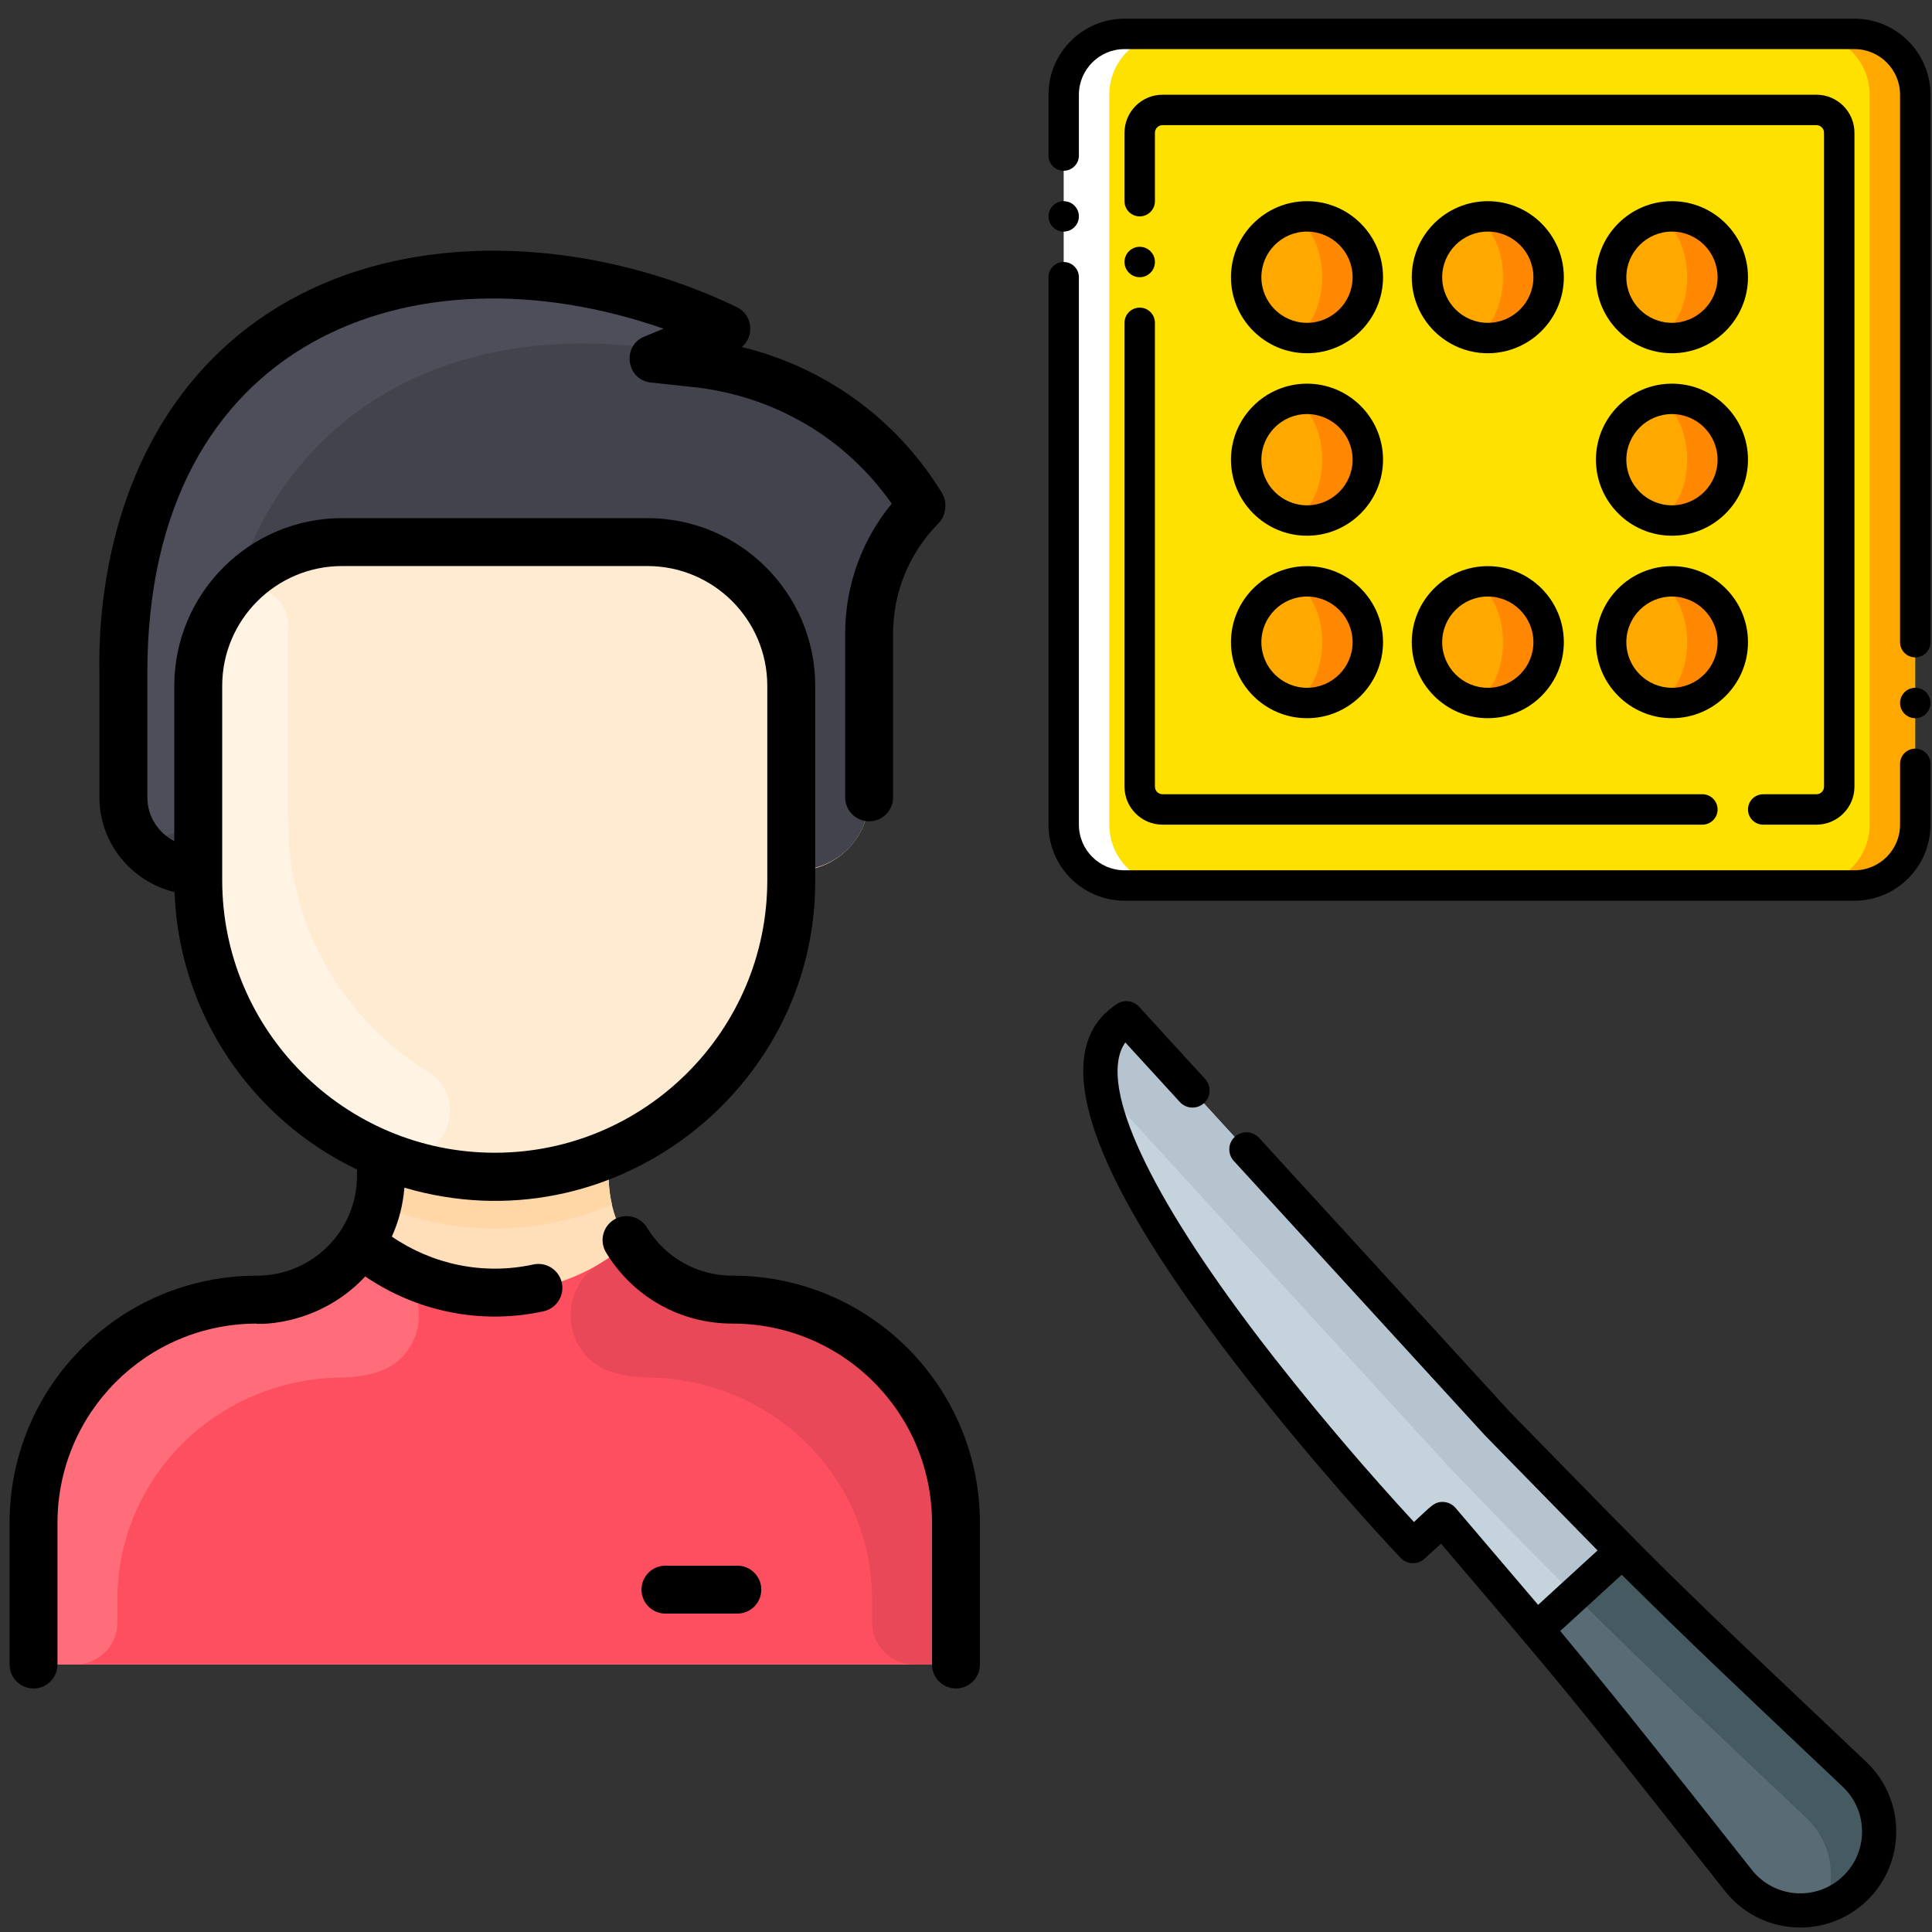 <?xml version="1.0" encoding="UTF-8" standalone="no"?>
<svg
   xmlns:dc="http://purl.org/dc/elements/1.1/"
   xmlns:cc="http://creativecommons.org/ns#"
   xmlns:rdf="http://www.w3.org/1999/02/22-rdf-syntax-ns#"
   xmlns:svg="http://www.w3.org/2000/svg"
   xmlns="http://www.w3.org/2000/svg"
   xmlns:sodipodi="http://sodipodi.sourceforge.net/DTD/sodipodi-0.dtd"
   xmlns:inkscape="http://www.inkscape.org/namespaces/inkscape"
   width="512"
   height="512"
   viewBox="0 0 135.467 135.467"
   version="1.1"
   id="svg6026"
   inkscape:version="1.0 (4035a4fb49, 2020-05-01)"
   sodipodi:docname="15.svg">
  <rect x="0" y="0" width="135.467" height="135.467" fill="#333333" stroke="none"/>
  <defs
     id="defs6020" />
  <sodipodi:namedview
     id="base"
     pagecolor="#ffffff"
     bordercolor="#666666"
     borderopacity="1.0"
     inkscape:pageopacity="0.0"
     inkscape:pageshadow="2"
     inkscape:zoom="0.98994949"
     inkscape:cx="255.54819"
     inkscape:cy="202.06928"
     inkscape:document-units="mm"
     inkscape:current-layer="layer1"
     inkscape:document-rotation="0"
     showgrid="false"
     units="px"
     inkscape:window-width="1920"
     inkscape:window-height="1001"
     inkscape:window-x="-9"
     inkscape:window-y="-9"
     inkscape:window-maximized="1" />
  <g
     inkscape:label="Layer 1"
     inkscape:groupmode="layer"
     id="layer1">
    <g
       transform="matrix(0.21,0,0,0.21,-15.716,17.578)"
       id="g13022">
      <path
         d="m 394.032,424.803 v 39.26 c 0,4.42 -3.58,8 -8,8 h -292 c -4.42,0 -8,-3.58 -8,-8 v -39.26 c 0,-41.19 33.39,-74.56 74.59,-74.57 14.56,-0.01 27.38,-7.5 34.76,-18.86 7.414,-11.394 6.65,-21.302 6.65,-29.31 l 0.15,-0.37 c -35.9,-14.86 -61.15,-50.23 -61.15,-91.5 v -3.13 c -14.255,0 -25,-11.265 -25,-24.54 v -41.56 c -0.32,-14.47 0.34,-65.5 37.2,-101.03 42.86,-41.31 110.78,-37.93 159.98,-15.83 1.6,0.72 1.55,3.01 -0.07,3.68 l -12.83,5.28 c -1.92,0.79 -1.51,3.62 0.55,3.84 l 6.23,0.67 c 29.83,3.19 57.54,19.39 74.72,46.35 0.46,0.73 0.33,1.84 -0.26,2.47 -10.6,11.21 -16.52,26.09 -16.52,41.56 v 54.57 c 0,13.55 -10.99,24.54 -24.54,24.54 h -1.46 v 3.13 c 0,41.27 -25.25,76.64 -61.15,91.5 l 0.15,0.37 c 0,7.777 -0.827,17.82 6.65,29.31 7.38,11.36 20.2,18.85 34.76,18.86 41.2,0.01 74.59,33.38 74.59,74.57 z"
         fill="#ffdfba"
         id="path12985" />
      <path
         d="m 394.032,424.803 v 39.26 c 0,4.418 -3.582,8 -8,8 h -292 c -4.418,0 -8,-3.582 -8,-8 v -39.26 c 0,-41.19 33.395,-74.555 74.585,-74.57 14.564,-0.005 27.387,-7.504 34.765,-18.86 25.754,22.002 63.531,22.015 89.3,0 7.377,11.356 20.201,18.855 34.765,18.86 41.19,0.015 74.585,33.38 74.585,74.57 z"
         fill="#fe4f60"
         id="path12987" />
      <path
         d="m 381.807,83.928 c 0.464,0.729 0.334,1.833 -0.259,2.461 -10.597,11.218 -16.517,26.093 -16.517,41.564 v 54.57 c 0,12.388 -9.333,24.54 -26,24.54 v -61.77 c 0,-26.51 -21.49,-48 -48,-48 h -102 c -26.51,0 -48,21.49 -48,48 v 61.77 c -14.255,0 -25,-11.265 -25,-24.54 v -41.56 c -0.32,-14.47 0.34,-65.5 37.2,-101.03 42.858,-41.311 110.784,-37.929 159.977,-15.827 1.601,0.719 1.558,3.01 -0.065,3.678 l -12.831,5.282 c -1.918,0.79 -1.514,3.617 0.548,3.838 l 6.232,0.669 c 29.834,3.187 57.537,19.387 74.715,46.355 z"
         fill="#42434d"
         id="path12989" />
      <path
         d="m 339.032,210.193 c 0,54.696 -44.348,99 -99,99 -51.492,0 -99,-40.031 -99,-102.13 v -61.77 c 0,-26.51 21.49,-48 48,-48 h 102 c 26.51,0 48,21.49 48,48 z"
         fill="#ffebd2"
         id="path12991" />
      <path
         d="m 217.616,274.121 c 16.277,10.183 3.442,35.156 -14.376,28.004 -36.634,-14.704 -62.208,-50.404 -62.208,-91.932 v -64.9 c 0,-10.084 3.11,-19.442 8.423,-27.168 6.514,-9.473 21.577,-5.288 21.577,7.168 v 64.9 c 0,36.51 19.192,66.79 46.584,83.928 z"
         fill="#fff3e4"
         id="path12993" />
      <path
         d="m 279.162,318.483 c -24.637,10.313 -51.712,11.113 -78.26,0 1.356,-5.626 1.13,-9.27 1.13,-16.42 l 0.15,-0.37 c 24.082,9.996 51.571,10.016 75.7,0 l 0.15,0.37 c 0,7.153 -0.226,10.796 1.13,16.42 z"
         fill="#ffd6a6"
         id="path12995" />
      <path
         d="m 200.913,374.39 c -3.698,1.163 -7.664,1.804 -11.916,1.841 -41.296,0.364 -74.966,33.017 -74.966,74.315 v 7.517 c 0,7.732 -6.268,14 -14,14 h -6 c -4.418,0 -8,-3.582 -8,-8 v -39.26 c 0,-41.191 33.395,-74.555 74.585,-74.57 14.564,-0.005 27.387,-7.504 34.765,-18.86 2.974,2.54 6.158,4.823 9.512,6.822 14.753,8.791 12.402,31.044 -3.98,36.195 z"
         fill="#ff6d7a"
         id="path12997" />
      <path
         d="m 279.15,374.39 c 3.698,1.163 7.664,1.804 11.916,1.841 41.296,0.364 74.966,33.017 74.966,74.315 v 7.517 c 0,7.732 6.268,14 14,14 h 6 c 4.418,0 8,-3.582 8,-8 v -39.26 c 0,-41.191 -33.395,-74.555 -74.585,-74.57 -14.564,-0.005 -27.387,-7.504 -34.765,-18.86 -2.974,2.54 -6.158,4.823 -9.512,6.822 -14.753,8.791 -12.402,31.044 3.98,36.195 z"
         fill="#e84857"
         id="path12999" />
      <path
         d="m 313.142,27.783 c -11.758,4.839 -13.434,5.906 -17.508,5.274 C 229.96,22.877 172.34,50.05 152.772,113.843 v 0.01 c -7.32,8.42 -11.74,19.42 -11.74,31.44 v 37.523 c 0,16.188 -25,17.315 -25,-0.293 v -41.56 c -0.32,-14.47 0.34,-65.5 37.2,-101.03 42.86,-41.31 110.78,-37.93 159.98,-15.83 1.6,0.72 1.55,3.01 -0.07,3.68 z"
         fill="#4d4e59"
         id="path13001" />
      <path
         d="m 402.032,424.806 v 47.257 c 0,4.418 -3.582,8 -8,8 -4.418,0 -8,-3.582 -8,-8 v -47.257 c 0,-36.795 -29.775,-66.572 -66.573,-66.571 -17.411,0 -33.208,-8.87 -42.259,-23.728 -2.298,-3.773 -1.103,-8.696 2.671,-10.994 3.773,-2.299 8.695,-1.103 10.994,2.671 6.122,10.051 16.811,16.051 28.594,16.051 45.637,-0.002 82.573,36.93 82.573,82.571 z M 262.426,344.613 c 0.941,4.317 -1.796,8.579 -6.113,9.52 -21.054,4.587 -42.467,-0.005 -59.516,-11.642 -16.878,18.087 -39.176,15.744 -36.191,15.744 -36.795,-0.001 -66.573,29.773 -66.573,66.571 v 47.257 c 0,4.418 -3.582,8 -8,8 -4.418,0 -8,-3.582 -8,-8 v -47.257 c 0,-45.636 36.929,-82.571 82.571,-82.571 18.462,0 33.429,-14.875 33.429,-33.342 v -2.107 c -34.919,-16.697 -59.429,-51.784 -60.923,-92.643 -14.37,-3.455 -25.077,-16.317 -25.077,-31.62 V 141.05 c -0.437,-20.3 2.577,-71.143 39.648,-106.877 45.775,-44.126 119.183,-41.323 173.161,-15.338 5.261,2.535 6.06,9.643 1.691,13.324 27.345,6.67 50.925,23.48 66.074,47.538 0.782,1.239 2.214,3.184 1.84,6.287 -0.232,1.931 -0.807,3.565 -2.295,5.075 -9.75,9.888 -15.119,22.991 -15.119,36.896 v 54.57 c 0,4.418 -3.582,8 -8,8 -4.418,0 -8,-3.582 -8,-8 v -54.57 c 0,-16.037 5.479,-31.259 15.542,-43.487 C 357.237,62.532 333.307,48.424 306.243,45.526 L 292.182,44.02 c -8.222,-0.88 -9.835,-12.207 -2.194,-15.352 l 6.395,-2.633 C 213.097,-3 124.032,29.261 124.032,140.963 v 41.56 c 0,6.348 3.656,11.865 9,14.636 v -51.863 c 0,-30.878 25.122,-56 56,-56 h 102 c 30.878,0 56,25.12 56,55.997 v 65.503 c 0,69.574 -67.988,122.42 -137.17,102.053 -0.45,5.708 -1.871,11.216 -4.186,16.336 13.458,9.242 30.453,12.97 47.23,9.314 4.317,-0.94 8.579,1.797 9.52,6.114 z m -22.394,-43.425 c 50.178,0 91,-40.822 91,-91 v -64.895 c 0,-22.054 -17.944,-39.997 -40,-39.997 h -102 c -22.056,0 -40,17.944 -40,40 v 64.892 c 0,50.178 40.822,91 91,91 z m 81,137.875 h -24 c -4.418,0 -8,3.582 -8,8 0,4.418 3.582,8 8,8 h 24 c 4.418,0 8,-3.582 8,-8 0,-4.418 -3.582,-8 -8,-8 z"
         id="path13003" />
    </g>
    <g
       transform="matrix(0.127,0,0,0.127,73.516,1.31)"
       id="g13191">
      <g
         id="g1798">
        <path
           style="fill:#ffa800"
           d="M 444.986,478.569 H 293.859 c -18.547,0 -33.584,-15.037 -33.584,-33.584 V 41.983 c 0,-18.547 15.037,-33.584 33.584,-33.584 h 151.126 c 18.547,0 33.584,15.037 33.584,33.584 v 403.003 c 0,18.546 -15.037,33.583 -33.583,33.583"
           id="path928" />
        <path
           style="fill:#ffffff"
           d="M 193.109,478.569 H 41.983 c -18.547,0 -33.584,-15.037 -33.584,-33.584 V 41.983 C 8.399,23.436 23.436,8.399 41.983,8.399 h 151.126 c 18.547,0 33.584,15.037 33.584,33.584 v 403.003 c -0.001,18.546 -15.038,33.583 -33.584,33.583"
           id="path930" />
        <path
           style="fill:#ffe100"
           d="M 419.798,478.569 H 67.17 c -18.547,0 -33.584,-15.037 -33.584,-33.584 V 41.983 C 33.586,23.436 48.623,8.399 67.17,8.399 h 352.628 c 18.547,0 33.584,15.037 33.584,33.584 v 403.003 c -0.001,18.546 -15.038,33.583 -33.584,33.583"
           id="path932" />
        <path
           style="fill:#ff8800"
           d="m 176.317,142.734 c 0,18.547 -15.037,33.584 -33.584,33.584 -18.547,0 -33.584,-15.037 -33.584,-33.584 0,-18.547 15.037,-33.584 33.584,-33.584 18.547,0 33.584,15.037 33.584,33.584"
           id="path934" />
        <path
           style="fill:#ffa800"
           d="m 151.129,142.734 c 0,18.547 -9.395,33.584 -20.99,33.584 -11.595,0 -20.99,-15.037 -20.99,-33.584 0,-18.547 9.395,-33.584 20.99,-33.584 11.595,0 20.99,15.037 20.99,33.584"
           id="path936" />
        <path
           style="fill:#ff8800"
           d="m 377.818,243.484 c 0,18.547 -15.037,33.584 -33.584,33.584 -18.547,0 -33.584,-15.037 -33.584,-33.584 0,-18.547 15.037,-33.584 33.584,-33.584 18.547,0.001 33.584,15.038 33.584,33.584"
           id="path942" />
        <path
           style="fill:#ffa800"
           d="m 352.631,243.484 c 0,18.547 -9.395,33.584 -20.99,33.584 -11.595,0 -20.99,-15.037 -20.99,-33.584 0,-18.547 9.395,-33.584 20.99,-33.584 11.595,0.001 20.99,15.038 20.99,33.584"
           id="path944" />
        <path
           style="fill:#ff8800"
           d="m 377.818,344.235 c 0,18.547 -15.037,33.584 -33.584,33.584 -18.547,0 -33.584,-15.037 -33.584,-33.584 0,-18.547 15.037,-33.584 33.584,-33.584 18.547,0 33.584,15.038 33.584,33.584"
           id="path946" />
        <path
           style="fill:#ffa800"
           d="m 352.631,344.235 c 0,18.547 -9.395,33.584 -20.99,33.584 -11.595,0 -20.99,-15.037 -20.99,-33.584 0,-18.547 9.395,-33.584 20.99,-33.584 11.595,0 20.99,15.038 20.99,33.584"
           id="path948" />
        <path
           style="fill:#ff8800"
           d="m 176.317,344.235 c 0,18.547 -15.037,33.584 -33.584,33.584 -18.547,0 -33.584,-15.037 -33.584,-33.584 0,-18.547 15.037,-33.584 33.584,-33.584 18.547,0 33.584,15.038 33.584,33.584"
           id="path950" />
        <path
           style="fill:#ffa800"
           d="m 151.129,344.235 c 0,18.547 -9.395,33.584 -20.99,33.584 -11.595,0 -20.99,-15.037 -20.99,-33.584 0,-18.547 9.395,-33.584 20.99,-33.584 11.595,0 20.99,15.038 20.99,33.584"
           id="path952" />
        <path
           style="fill:#ff8800"
           d="m 176.317,243.484 c 0,18.547 -15.037,33.584 -33.584,33.584 -18.547,0 -33.584,-15.037 -33.584,-33.584 0,-18.547 15.037,-33.584 33.584,-33.584 18.547,0 33.584,15.038 33.584,33.584"
           id="path954" />
        <path
           style="fill:#ffa800"
           d="m 151.129,243.484 c 0,18.547 -9.395,33.584 -20.99,33.584 -11.595,0 -20.99,-15.037 -20.99,-33.584 0,-18.547 9.395,-33.584 20.99,-33.584 11.595,0 20.99,15.038 20.99,33.584"
           id="path956" />
        <path
           d="M 444.986,486.97 H 41.983 C 18.837,486.97 0.004,468.137 0.004,444.991 V 142.738 c 0,-4.637 3.759,-8.396 8.396,-8.396 4.637,0 8.396,3.759 8.396,8.396 V 444.99 c 0,13.889 11.298,25.188 25.188,25.188 h 403.003 c 13.889,0 25.188,-11.298 25.188,-25.188 v -33.584 c 0,-4.641 3.755,-8.396 8.396,-8.396 4.641,0 8.396,3.755 8.396,8.396 v 33.584 c -0.002,23.147 -18.835,41.98 -41.981,41.98 z"
           id="path958" />
        <path
           d="m 478.569,352.628 c -4.641,0 -8.396,-3.755 -8.396,-8.396 V 41.979 c 0,-13.889 -11.298,-25.188 -25.188,-25.188 H 41.983 c -13.889,0 -25.188,11.298 -25.188,25.188 v 33.584 c 0,4.637 -3.759,8.396 -8.396,8.396 -4.637,0 -8.396,-3.759 -8.396,-8.396 V 41.979 C 0.003,18.833 18.836,0 41.983,0 h 403.003 c 23.146,0 41.979,18.833 41.979,41.979 v 302.252 c 0,4.641 -3.755,8.397 -8.396,8.397 z"
           id="path960" />
        <path
           d="m 16.795,109.15 c 0,4.635 -3.761,8.396 -8.396,8.396 -4.635,0 -8.396,-3.761 -8.396,-8.396 0,-4.635 3.761,-8.396 8.396,-8.396 4.635,0 8.396,3.761 8.396,8.396"
           id="path962" />
        <path
           d="m 486.965,377.819 c 0,4.635 -3.761,8.396 -8.396,8.396 -4.635,0 -8.396,-3.761 -8.396,-8.396 0,-4.635 3.761,-8.396 8.396,-8.396 4.635,0 8.396,3.761 8.396,8.396"
           id="path964" />
        <path
           d="m 344.235,285.46 c -23.146,0 -41.979,-18.833 -41.979,-41.975 0,-23.146 18.833,-41.979 41.979,-41.979 23.146,0 41.979,18.833 41.979,41.979 0,23.142 -18.833,41.975 -41.979,41.975 z m 0,-67.163 c -13.889,0 -25.188,11.298 -25.188,25.188 0,13.885 11.298,25.184 25.188,25.184 13.889,0 25.188,-11.298 25.188,-25.184 0,-13.889 -11.299,-25.188 -25.188,-25.188 z"
           id="path966" />
        <path
           d="m 142.733,285.46 c -23.146,0 -41.979,-18.833 -41.979,-41.975 0,-23.146 18.833,-41.979 41.979,-41.979 23.146,0 41.979,18.833 41.979,41.979 0.001,23.142 -18.833,41.975 -41.979,41.975 z m 0,-67.163 c -13.889,0 -25.188,11.298 -25.188,25.188 0,13.885 11.298,25.184 25.188,25.184 13.889,0 25.188,-11.298 25.188,-25.184 0,-13.889 -11.298,-25.188 -25.188,-25.188 z"
           id="path968" />
        <path
           d="m 142.733,386.211 c -23.146,0 -41.979,-18.833 -41.979,-41.979 0,-23.146 18.833,-41.979 41.979,-41.979 23.146,0 41.979,18.833 41.979,41.979 0.001,23.146 -18.833,41.979 -41.979,41.979 z m 0,-67.167 c -13.889,0 -25.188,11.298 -25.188,25.188 0,13.89 11.298,25.188 25.188,25.188 13.889,0 25.188,-11.298 25.188,-25.188 0,-13.89 -11.298,-25.188 -25.188,-25.188 z"
           id="path970" />
        <path
           d="m 142.733,184.714 c -23.146,0 -41.979,-18.833 -41.979,-41.979 0,-23.146 18.833,-41.979 41.979,-41.979 23.146,0 41.979,18.833 41.979,41.979 0,23.146 -18.833,41.979 -41.979,41.979 z m 0,-67.167 c -13.889,0 -25.188,11.298 -25.188,25.188 0,13.89 11.298,25.188 25.188,25.188 13.889,0 25.188,-11.298 25.188,-25.188 0,-13.89 -11.298,-25.188 -25.188,-25.188 z"
           id="path972" />
        <path
           d="m 344.235,386.211 c -23.146,0 -41.979,-18.833 -41.979,-41.979 0,-23.146 18.833,-41.979 41.979,-41.979 23.146,0 41.979,18.833 41.979,41.979 0,23.146 -18.833,41.979 -41.979,41.979 z m 0,-67.167 c -13.889,0 -25.188,11.298 -25.188,25.188 0,13.89 11.298,25.188 25.188,25.188 13.889,0 25.188,-11.298 25.188,-25.188 0,-13.89 -11.299,-25.188 -25.188,-25.188 z"
           id="path974" />
        <g
           id="g1054">
          <path
             id="path938"
             d="m 377.818,142.734 c 0,18.547 -15.037,33.584 -33.584,33.584 -18.547,0 -33.584,-15.037 -33.584,-33.584 0,-18.547 15.037,-33.584 33.584,-33.584 18.547,0 33.584,15.037 33.584,33.584"
             style="fill:#ff8800" />
          <path
             id="path940"
             d="m 352.631,142.734 c 0,18.547 -9.395,33.584 -20.99,33.584 -11.595,0 -20.99,-15.037 -20.99,-33.584 0,-18.547 9.395,-33.584 20.99,-33.584 11.595,0 20.99,15.037 20.99,33.584"
             style="fill:#ffa800" />
          <path
             id="path976"
             d="m 344.235,184.714 c -23.146,0 -41.979,-18.833 -41.979,-41.979 0,-23.146 18.833,-41.979 41.979,-41.979 23.146,0 41.979,18.833 41.979,41.979 0,23.146 -18.833,41.979 -41.979,41.979 z m 0,-67.167 c -13.889,0 -25.188,11.298 -25.188,25.188 0,13.89 11.298,25.188 25.188,25.188 13.889,0 25.188,-11.298 25.188,-25.188 0,-13.89 -11.299,-25.188 -25.188,-25.188 z" />
        </g>
        <path
           d="M 361.027,444.982 H 62.968 c -11.573,0 -20.99,-9.413 -20.99,-20.99 v -256.07 c 0,-4.637 3.759,-8.396 8.396,-8.396 4.637,0 8.396,3.759 8.396,8.396 v 256.071 c 0,2.312 1.882,4.198 4.198,4.198 h 298.058 c 4.641,0 8.396,3.755 8.396,8.396 0,4.641 -3.755,8.395 -8.395,8.395 z"
           id="path978" />
        <path
           d="M 423.996,444.991 H 394.61 c -4.641,0 -8.396,-3.755 -8.396,-8.396 0,-4.641 3.755,-8.396 8.396,-8.396 h 29.386 c 2.312,0 4.198,-1.886 4.198,-4.198 V 62.973 c 0,-2.316 -1.886,-4.198 -4.198,-4.198 H 62.972 c -2.316,0 -4.198,1.882 -4.198,4.198 v 37.782 c 0,4.637 -3.759,8.396 -8.396,8.396 -4.637,0 -8.396,-3.759 -8.396,-8.396 V 62.973 c 0,-11.573 9.417,-20.99 20.99,-20.99 h 361.023 c 11.577,0 20.99,9.417 20.99,20.99 v 361.028 c 10e-4,11.577 -9.412,20.99 -20.989,20.99 z"
           id="path980" />
        <path
           d="m 58.774,134.338 c 0,-4.635 -3.761,-8.396 -8.396,-8.396 -4.635,0 -8.396,3.761 -8.396,8.396 0,4.635 3.761,8.396 8.396,8.396 4.635,0 8.396,-3.762 8.396,-8.396"
           id="path982" />
        <g
           transform="translate(-101.676)"
           id="g1062">
          <path
             style="fill:#ff8800"
             d="m 377.818,142.734 c 0,18.547 -15.037,33.584 -33.584,33.584 -18.547,0 -33.584,-15.037 -33.584,-33.584 0,-18.547 15.037,-33.584 33.584,-33.584 18.547,0 33.584,15.037 33.584,33.584"
             id="path1056" />
          <path
             style="fill:#ffa800"
             d="m 352.631,142.734 c 0,18.547 -9.395,33.584 -20.99,33.584 -11.595,0 -20.99,-15.037 -20.99,-33.584 0,-18.547 9.395,-33.584 20.99,-33.584 11.595,0 20.99,15.037 20.99,33.584"
             id="path1058" />
          <path
             d="m 344.235,184.714 c -23.146,0 -41.979,-18.833 -41.979,-41.979 0,-23.146 18.833,-41.979 41.979,-41.979 23.146,0 41.979,18.833 41.979,41.979 0,23.146 -18.833,41.979 -41.979,41.979 z m 0,-67.167 c -13.889,0 -25.188,11.298 -25.188,25.188 0,13.89 11.298,25.188 25.188,25.188 13.889,0 25.188,-11.298 25.188,-25.188 0,-13.89 -11.299,-25.188 -25.188,-25.188 z"
             id="path1060" />
        </g>
        <g
           transform="translate(-101.676,201.497)"
           id="g1078">
          <path
             style="fill:#ff8800"
             d="m 377.818,142.734 c 0,18.547 -15.037,33.584 -33.584,33.584 -18.547,0 -33.584,-15.037 -33.584,-33.584 0,-18.547 15.037,-33.584 33.584,-33.584 18.547,0 33.584,15.037 33.584,33.584"
             id="path1072" />
          <path
             style="fill:#ffa800"
             d="m 352.631,142.734 c 0,18.547 -9.395,33.584 -20.99,33.584 -11.595,0 -20.99,-15.037 -20.99,-33.584 0,-18.547 9.395,-33.584 20.99,-33.584 11.595,0 20.99,15.037 20.99,33.584"
             id="path1074" />
          <path
             d="m 344.235,184.714 c -23.146,0 -41.979,-18.833 -41.979,-41.979 0,-23.146 18.833,-41.979 41.979,-41.979 23.146,0 41.979,18.833 41.979,41.979 0,23.146 -18.833,41.979 -41.979,41.979 z m 0,-67.167 c -13.889,0 -25.188,11.298 -25.188,25.188 0,13.89 11.298,25.188 25.188,25.188 13.889,0 25.188,-11.298 25.188,-25.188 0,-13.89 -11.299,-25.188 -25.188,-25.188 z"
             id="path1076" />
        </g>
      </g>
      <g
         id="g986">
</g>
      <g
         id="g988">
</g>
      <g
         id="g990">
</g>
      <g
         id="g992">
</g>
      <g
         id="g994">
</g>
      <g
         id="g996">
</g>
      <g
         id="g998">
</g>
      <g
         id="g1000">
</g>
      <g
         id="g1002">
</g>
      <g
         id="g1004">
</g>
      <g
         id="g1006">
</g>
      <g
         id="g1008">
</g>
      <g
         id="g1010">
</g>
      <g
         id="g1012">
</g>
      <g
         id="g1014">
</g>
    </g>
    <g
       transform="matrix(0.118,-0.108,0.108,0.118,22.244,121.614)"
       id="g987">
      <g
         id="g979">
        <path
           id="path884"
           fill="#c5d3dd"
           d="m 477.494,355.19 c -1.942,-35.403 -3.296,-70.835 -4.039,-106.282 V 8.067 c -63.297,-10.663 -63.793,218.278 -63.535,251.356 0.017,2.196 1.801,3.959 3.997,3.959 h 13.592 c -0.785,30.618 -2.022,61.224 -3.699,91.808 z" />
        <path
           id="path886"
           fill="#b6c4cf"
           d="M 473.456,248.908 V 8.067 c -11.339,-1.91 -20.661,3.876 -28.326,14.841 v 226 c 0.742,35.447 2.097,70.879 4.039,106.282 h 28.326 c -1.942,-35.403 -3.297,-70.835 -4.039,-106.282 z" />
        <path
           id="path900"
           fill="#596c76"
           d="m 416.204,467.702 c -1.432,19.994 14.403,37.004 34.448,37.004 20.046,0 35.881,-17.01 34.449,-37.004 -4.56,-63.666 -6.814,-92.151 -9.043,-140.839 h -50.812 c -2.229,48.715 -4.487,77.253 -9.042,140.839 z" />
        <path
           id="path914"
           fill="#465a61"
           d="m 485.101,467.702 c -4.56,-63.666 -6.814,-92.151 -9.043,-140.839 h -28.326 c 2.229,48.688 4.482,77.173 9.043,140.839 1.071,14.948 -7.511,28.224 -20.286,33.975 4.313,1.942 9.103,3.028 14.163,3.028 20.046,0.001 35.881,-17.008 34.449,-37.003 z" />
      </g>
      <path
         d="M 492.748,467.321 C 483.722,341.309 484.706,357.126 481.089,248.778 V 85.807 c 0,-4.142 -3.357,-7.5 -7.5,-7.5 -4.143,0 -7.5,3.358 -7.5,7.5 v 163.095 c 0,0.083 10e-4,0.167 0.004,0.25 l 2.346,70.263 h -35.321 l 1.987,-55.761 c 0.072,-2.034 -0.685,-4.01 -2.099,-5.475 -2.85,-2.955 -5.452,-2.292 -15.518,-2.292 -0.242,-63.989 5.074,-113.197 5.074,-113.197 7.614,-77.001 23.37,-122.837 43.526,-127.305 v 35.422 c 0,4.142 3.357,7.5 7.5,7.5 4.143,0 7.5,-3.358 7.5,-7.5 V 7.887 c 0,-3.661 -2.644,-6.787 -6.253,-7.396 -49.257,-8.306 -62.259,90.723 -67.204,140.75 -4.517,45.697 -5.538,96.595 -5.079,122.276 0.072,4.09 3.408,7.369 7.499,7.369 h 9.785 c -3.222,90.398 -2.661,80.062 -10.997,196.434 -1.742,24.325 17.565,45.066 41.954,45.066 24.387,10e-4 43.697,-20.74 41.955,-45.065 z m -41.954,30.066 c -15.736,0 -28.115,-13.314 -26.993,-28.995 4.534,-63.296 6.572,-89.162 8.725,-133.977 h 36.536 c 2.162,44.946 4.206,70.887 8.726,133.977 1.122,15.696 -11.274,28.995 -26.994,28.995 z"
         id="path918" />
    </g>
  </g>
</svg>
